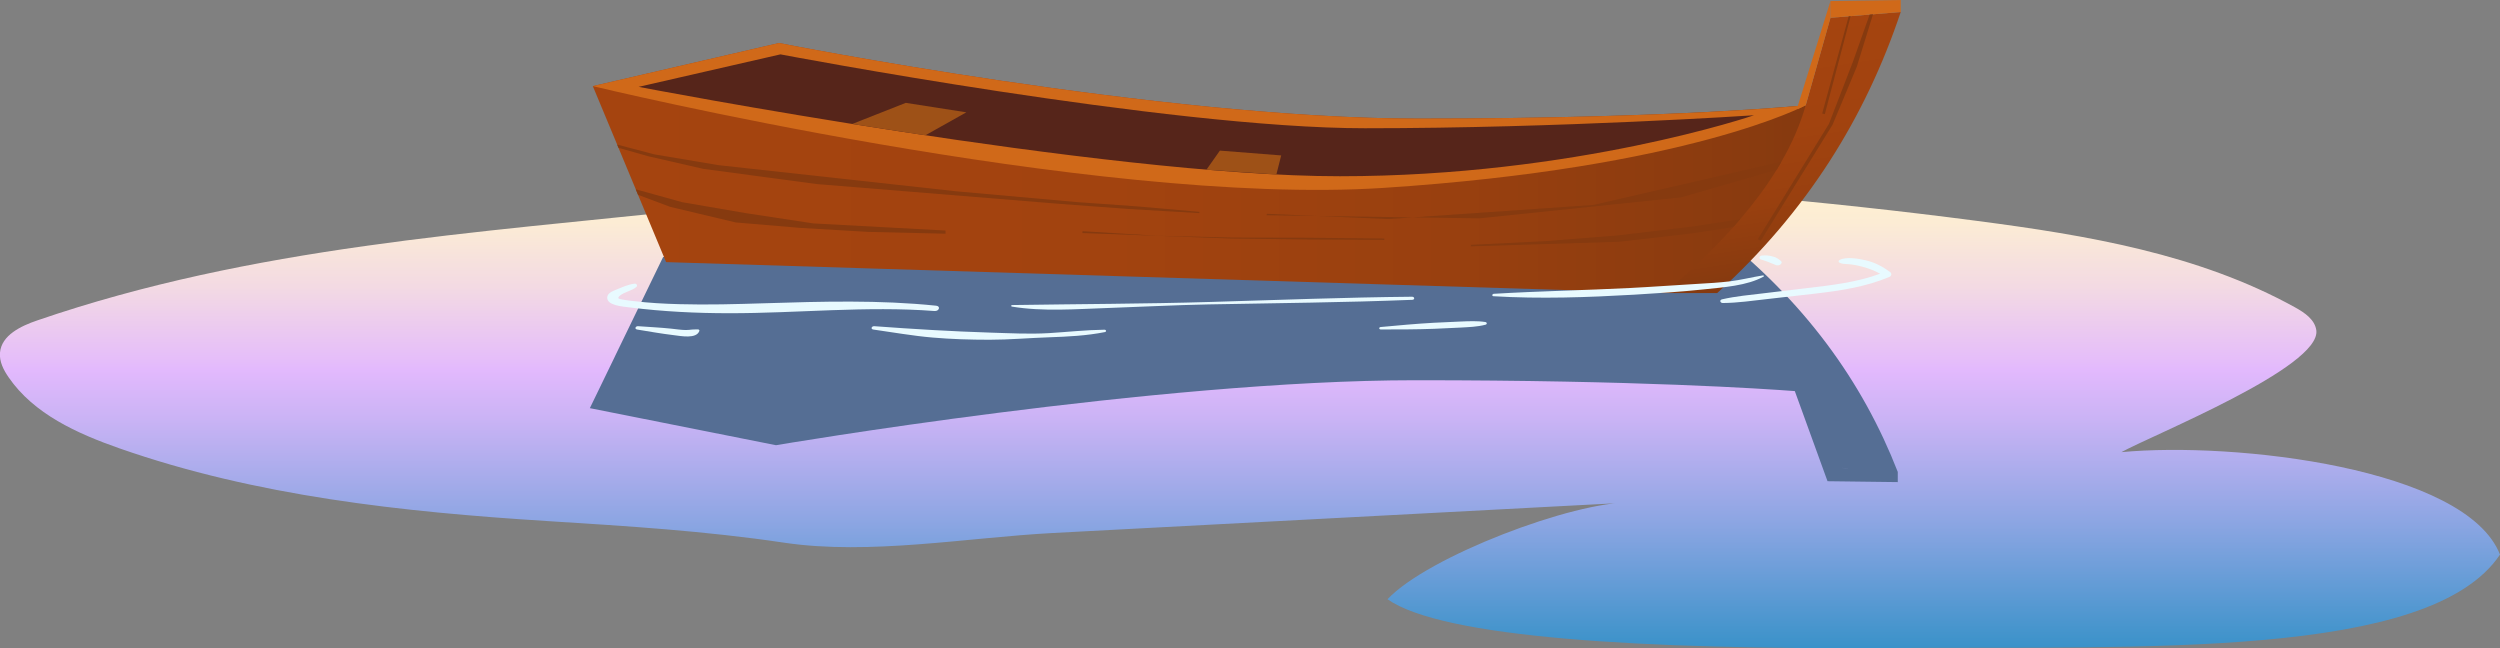 <svg width="540" height="140" viewBox="0 0 540 140" fill="none" xmlns="http://www.w3.org/2000/svg">
<rect x="0" y="0" width="540" height="140" fill="#808080" stroke="none"/>
<g clip-path="url(#clip0_189_123)">
<path d="M427.039 47.713C450.729 50.816 474.862 54.836 495.754 66.403C497.79 67.531 499.986 69.013 500.322 71.322C501.455 79.292 464.805 94.015 458.218 97.665C482.652 95.355 532.652 101.068 540 119.793C524.826 142.451 462.751 139.577 408.519 139.965C354.588 140.353 311.564 137.743 299.701 129.438C308.377 120.199 339.893 108.262 352.357 108.526C310.749 110.73 269.141 112.917 227.551 115.121C208.872 116.108 187.873 119.97 169.353 117.219C152.338 114.68 135.518 113.64 118.167 112.547C86.881 110.572 55.347 107.186 25.779 96.836C16.679 93.645 7.312 89.431 1.859 81.496C0.761 79.909 -0.177 78.076 9.77516e-05 76.154C0.337 72.416 4.48 70.423 8.056 69.207C54.622 53.232 102.48 50.375 150.993 45.121C209.438 38.791 268.238 36.587 326.985 39.073C360.449 40.484 393.841 43.375 427.039 47.713Z" fill="url(#paint0_linear_189_123)"/>
<path d="M409.917 101.932C402.339 82.466 389.698 64.869 370.275 49.758H358.872L143.237 55.506L137.182 67.99L136.686 69.013L132.95 76.718L132.667 77.317L127.408 88.161L167.617 96.166C167.617 96.166 249.895 82.131 305.738 82.131C353.631 82.131 380.88 83.965 387.679 84.476L394.744 103.942L409.917 104.136V101.932ZM398.656 101.121L399.081 101.156L399.223 101.174L397.683 101.068L398.656 101.121Z" fill="#556E94"/>
<path d="M410.557 2.592C402.979 25.249 390.337 45.72 370.914 63.3H359.512L390.036 22.728L395.383 3.844L399.314 3.526L399.739 3.491L403.846 3.139L404.59 3.086L410.557 2.592Z" fill="url(#paint1_linear_189_123)"/>
<path d="M390.035 22.728C388.867 26.836 387.114 30.892 384.794 34.912C384.458 35.494 384.122 36.076 383.75 36.675C381.537 40.272 378.898 43.834 375.871 47.36C375.41 47.907 374.95 48.436 374.454 48.982C370.152 53.814 365.124 58.61 359.511 63.317L143.876 56.617L137.82 42.088L137.325 40.889L133.589 31.914L133.305 31.227L128.047 18.602L168.256 9.292C168.256 9.292 250.533 25.62 306.377 25.62C362.22 25.62 390.035 22.728 390.035 22.728Z" fill="url(#paint2_linear_189_123)"/>
<path d="M390.035 22.728C390.035 22.728 364.823 36.287 298.763 40.589C236.015 44.662 128.047 18.602 128.047 18.602L168.256 9.292C168.256 9.292 250.533 25.62 306.377 25.62C362.22 25.62 390.035 22.728 390.035 22.728Z" fill="#D06919"/>
<path d="M168.574 11.743L137.943 18.761C137.943 18.761 238.351 38.068 289.378 38.068C340.388 38.068 378.862 24.897 378.862 24.897C378.862 24.897 337.236 27.7 294.832 27.7C252.392 27.718 168.574 11.743 168.574 11.743Z" fill="#56251A"/>
<path d="M195.646 22.217L184.066 26.783L199.86 29.234L208.73 24.262L195.646 22.217Z" fill="#9E5117"/>
<path d="M263.494 32.532L276.737 33.572L275.693 37.698L260.59 36.657L263.494 32.532Z" fill="#9E5117"/>
<path d="M395.383 3.844V0.229L410.556 0V2.592L395.383 3.844Z" fill="#D06919"/>
<path d="M395.383 0.229L388.318 22.904V23.557L390.036 22.728L395.383 3.844V0.229Z" fill="#D06919"/>
<path d="M259.067 45.756V46.038L243.716 45.139L229.003 44.045L176.435 39.761L151.931 36.481L140.015 33.748L133.588 31.932L133.305 31.227L141.343 33.343L155.171 35.67L206.641 41.33L232.686 43.657L245.558 44.574L259.067 45.756Z" fill="#863A0F"/>
<path d="M273.657 46.179L284.634 46.655L273.568 46.496L273.657 46.179Z" fill="#863A0F"/>
<path d="M284.635 46.655L305.155 46.955L299.844 47.325L284.635 46.655Z" fill="#863A0F"/>
<path d="M384.794 34.912C384.457 35.494 384.121 36.076 383.749 36.675L363.122 42.635L319.531 47.166L305.137 46.955L344.195 44.257L384.794 34.912Z" fill="#863A0F"/>
<path d="M204.233 49.793V50.481L187.572 50.093L172.895 49.229L158.907 48.048L144.761 44.68L137.82 42.088L137.324 40.889L147.363 43.675L161.191 46.055L175.71 48.259L204.233 49.793Z" fill="#863A0F"/>
<path d="M299.01 51.521L282.42 51.345L266.113 51.31L249.895 50.922L233.836 49.934L233.783 50.34L265.812 51.521L282.42 51.733L299.01 51.821V51.521Z" fill="#863A0F"/>
<path d="M375.872 47.343C375.411 47.889 374.951 48.418 374.455 48.965L372.685 49.317L364.912 50.481L349.703 52.227L317.709 53.214V52.879L333.732 52.086L349.402 50.851L365.709 48.912L373.481 47.713L375.872 47.343Z" fill="#863A0F"/>
<path d="M404.572 3.086L401.066 14.423L395.843 26.924L380.315 52.015L379.695 51.645L395.046 26.766L400.234 13.33L403.846 3.139L404.572 3.086Z" fill="#863A0F"/>
<path d="M399.738 3.491L394.16 24.668L393.594 24.509L399.313 3.526L399.738 3.491Z" fill="#863A0F"/>
<path d="M202.215 66.033C189.945 64.763 177.604 65.116 165.193 65.504C159.013 65.698 152.817 65.874 146.637 65.698C143.397 65.61 140.157 65.433 136.97 65.045C136.209 64.957 135.447 64.887 134.704 64.746C133.73 64.569 133.128 64.516 133.925 63.846C134.863 63.053 136.492 62.824 137.466 61.977C137.749 61.73 137.554 61.202 137.041 61.272C135.678 61.448 134.474 62.013 133.252 62.506C132.296 62.894 131.251 63.282 131.163 64.181C130.986 65.998 134.491 66.209 136.156 66.421C143.22 67.302 150.338 67.655 157.526 67.655C172.275 67.672 187.148 66.05 201.843 67.179C202.852 67.267 203.242 66.138 202.215 66.033Z" fill="#E8FAFF"/>
<path d="M304.996 64.093C290.478 64.234 275.959 64.799 261.441 65.222C247.17 65.645 232.899 65.662 218.629 65.892C218.363 65.892 218.328 66.191 218.576 66.227C225.286 67.338 232.421 66.756 239.273 66.526C246.533 66.28 253.774 65.892 261.051 65.751C275.711 65.469 290.371 65.345 305.032 64.763C305.634 64.763 305.598 64.093 304.996 64.093Z" fill="#E8FAFF"/>
<path d="M380.756 59.491C378.348 59.879 376.047 60.479 373.603 60.778C371.337 61.043 369.071 61.184 366.787 61.307C361.882 61.59 356.996 61.96 352.091 62.207C342.282 62.7 332.473 62.877 322.682 63.459C322.293 63.476 322.187 63.97 322.611 63.987C332.721 64.587 342.831 64.234 352.976 63.652C358.005 63.353 363.033 63.035 368.026 62.506C372.205 62.066 377.41 61.713 380.916 59.756C381.128 59.667 380.987 59.456 380.756 59.491Z" fill="#E8FAFF"/>
<path d="M384.705 56.388C384.475 56.176 384.192 55.982 383.909 55.806C383.732 55.7 383.554 55.594 383.342 55.524C383.13 55.453 382.917 55.401 382.705 55.348C382.35 55.26 381.979 55.189 381.607 55.171C381.288 55.154 380.952 55.171 380.633 55.189C380.332 55.207 380.066 55.383 380.049 55.612C380.013 55.859 380.226 56.018 380.509 56.106C380.527 56.106 380.545 56.106 380.545 56.106C380.562 56.106 380.58 56.123 380.598 56.123C380.668 56.141 380.722 56.159 380.792 56.176C380.934 56.229 381.076 56.264 381.2 56.317C381.465 56.423 381.749 56.494 382.014 56.599C382.138 56.652 382.262 56.705 382.386 56.776C382.51 56.829 382.651 56.882 382.775 56.917C383.059 57.023 383.307 57.146 383.572 57.252C383.873 57.393 384.351 57.322 384.599 57.111C384.688 57.023 384.758 56.934 384.812 56.829C384.865 56.723 384.829 56.494 384.705 56.388Z" fill="#E8FAFF"/>
<path d="M150.71 71.146C150.303 71.181 149.913 71.129 149.506 71.181C149.046 71.234 148.603 71.287 148.125 71.287C147.063 71.27 146 71.093 144.956 70.987C142.601 70.741 140.211 70.635 137.856 70.459C137.254 70.406 136.988 71.076 137.626 71.181C140.211 71.605 142.796 72.063 145.416 72.38C147.133 72.592 150.427 73.262 151.064 71.481C151.135 71.305 150.94 71.129 150.71 71.146Z" fill="#E8FAFF"/>
<path d="M238.564 71.217C234.527 71.269 230.561 71.71 226.542 71.957C222.328 72.204 218.256 71.975 214.077 71.851C205.685 71.587 197.204 71.076 188.865 70.459C188.245 70.406 187.997 71.093 188.635 71.181C192.884 71.781 197.116 72.539 201.418 72.909C205.508 73.262 209.633 73.385 213.741 73.385C218.008 73.385 222.311 72.998 226.578 72.856C230.668 72.715 234.687 72.521 238.67 71.728C239.06 71.622 238.936 71.217 238.564 71.217Z" fill="#E8FAFF"/>
<path d="M320.841 69.559C319.053 69.277 317.247 69.383 315.423 69.453C313.511 69.524 311.599 69.612 309.686 69.718C305.862 69.93 302.055 70.282 298.249 70.635C297.788 70.67 297.806 71.164 298.266 71.164C302.091 71.164 305.915 71.164 309.74 71.023C311.652 70.952 313.564 70.864 315.476 70.758C317.3 70.652 319.106 70.6 320.859 70.141C321.248 70.053 321.23 69.63 320.841 69.559Z" fill="#E8FAFF"/>
<path d="M408.253 58.751C406.766 57.657 405.048 56.705 403.03 56.229C401.507 55.877 398.745 55.383 397.346 56.159C397.063 56.317 397.063 56.617 397.364 56.758C397.984 57.04 398.444 57.005 399.17 57.058C400.215 57.129 401.188 57.322 402.18 57.587C403.596 57.957 404.924 58.451 406.093 59.121C401.118 60.99 395.47 61.625 390.052 62.26C387.059 62.612 384.067 62.965 381.075 63.335C378.03 63.705 374.931 63.97 371.957 64.657C371.355 64.799 371.532 65.451 372.134 65.451C375.374 65.433 378.614 64.94 381.819 64.587C385.129 64.217 388.44 63.846 391.734 63.459C397.453 62.806 402.994 61.977 408.111 59.809C408.642 59.562 408.625 59.015 408.253 58.751Z" fill="#E8FAFF"/>
</g>
<defs>
<linearGradient id="paint0_linear_189_123" x1="269.998" y1="38.077" x2="269.998" y2="139.996" gradientUnits="userSpaceOnUse">
<stop stop-color="#FFF3CF"/>
<stop offset="0.097" stop-color="#FCECD4"/>
<stop offset="0.233" stop-color="#F3DAE3"/>
<stop offset="0.392" stop-color="#E5BDFA"/>
<stop offset="0.408" stop-color="#E3B9FD"/>
<stop offset="0.514" stop-color="#CAB3F5"/>
<stop offset="0.74" stop-color="#8AA5E2"/>
<stop offset="1" stop-color="#3A92C9"/>
</linearGradient>
<linearGradient id="paint1_linear_189_123" x1="380.662" y1="4.86" x2="389.004" y2="58.889" gradientUnits="userSpaceOnUse">
<stop stop-color="#A5440F"/>
<stop offset="0.425" stop-color="#A2430F"/>
<stop offset="0.707" stop-color="#99400F"/>
<stop offset="0.947" stop-color="#8A3B0F"/>
<stop offset="1" stop-color="#863A0F"/>
</linearGradient>
<linearGradient id="paint2_linear_189_123" x1="128.041" y1="36.296" x2="390.03" y2="36.296" gradientUnits="userSpaceOnUse">
<stop stop-color="#A5440F"/>
<stop offset="0.425" stop-color="#A2430F"/>
<stop offset="0.707" stop-color="#99400F"/>
<stop offset="0.947" stop-color="#8A3B0F"/>
<stop offset="1" stop-color="#863A0F"/>
</linearGradient>
<clipPath id="clip0_189_123">
<rect width="540" height="140" fill="white"/>
</clipPath>
</defs>
</svg>

